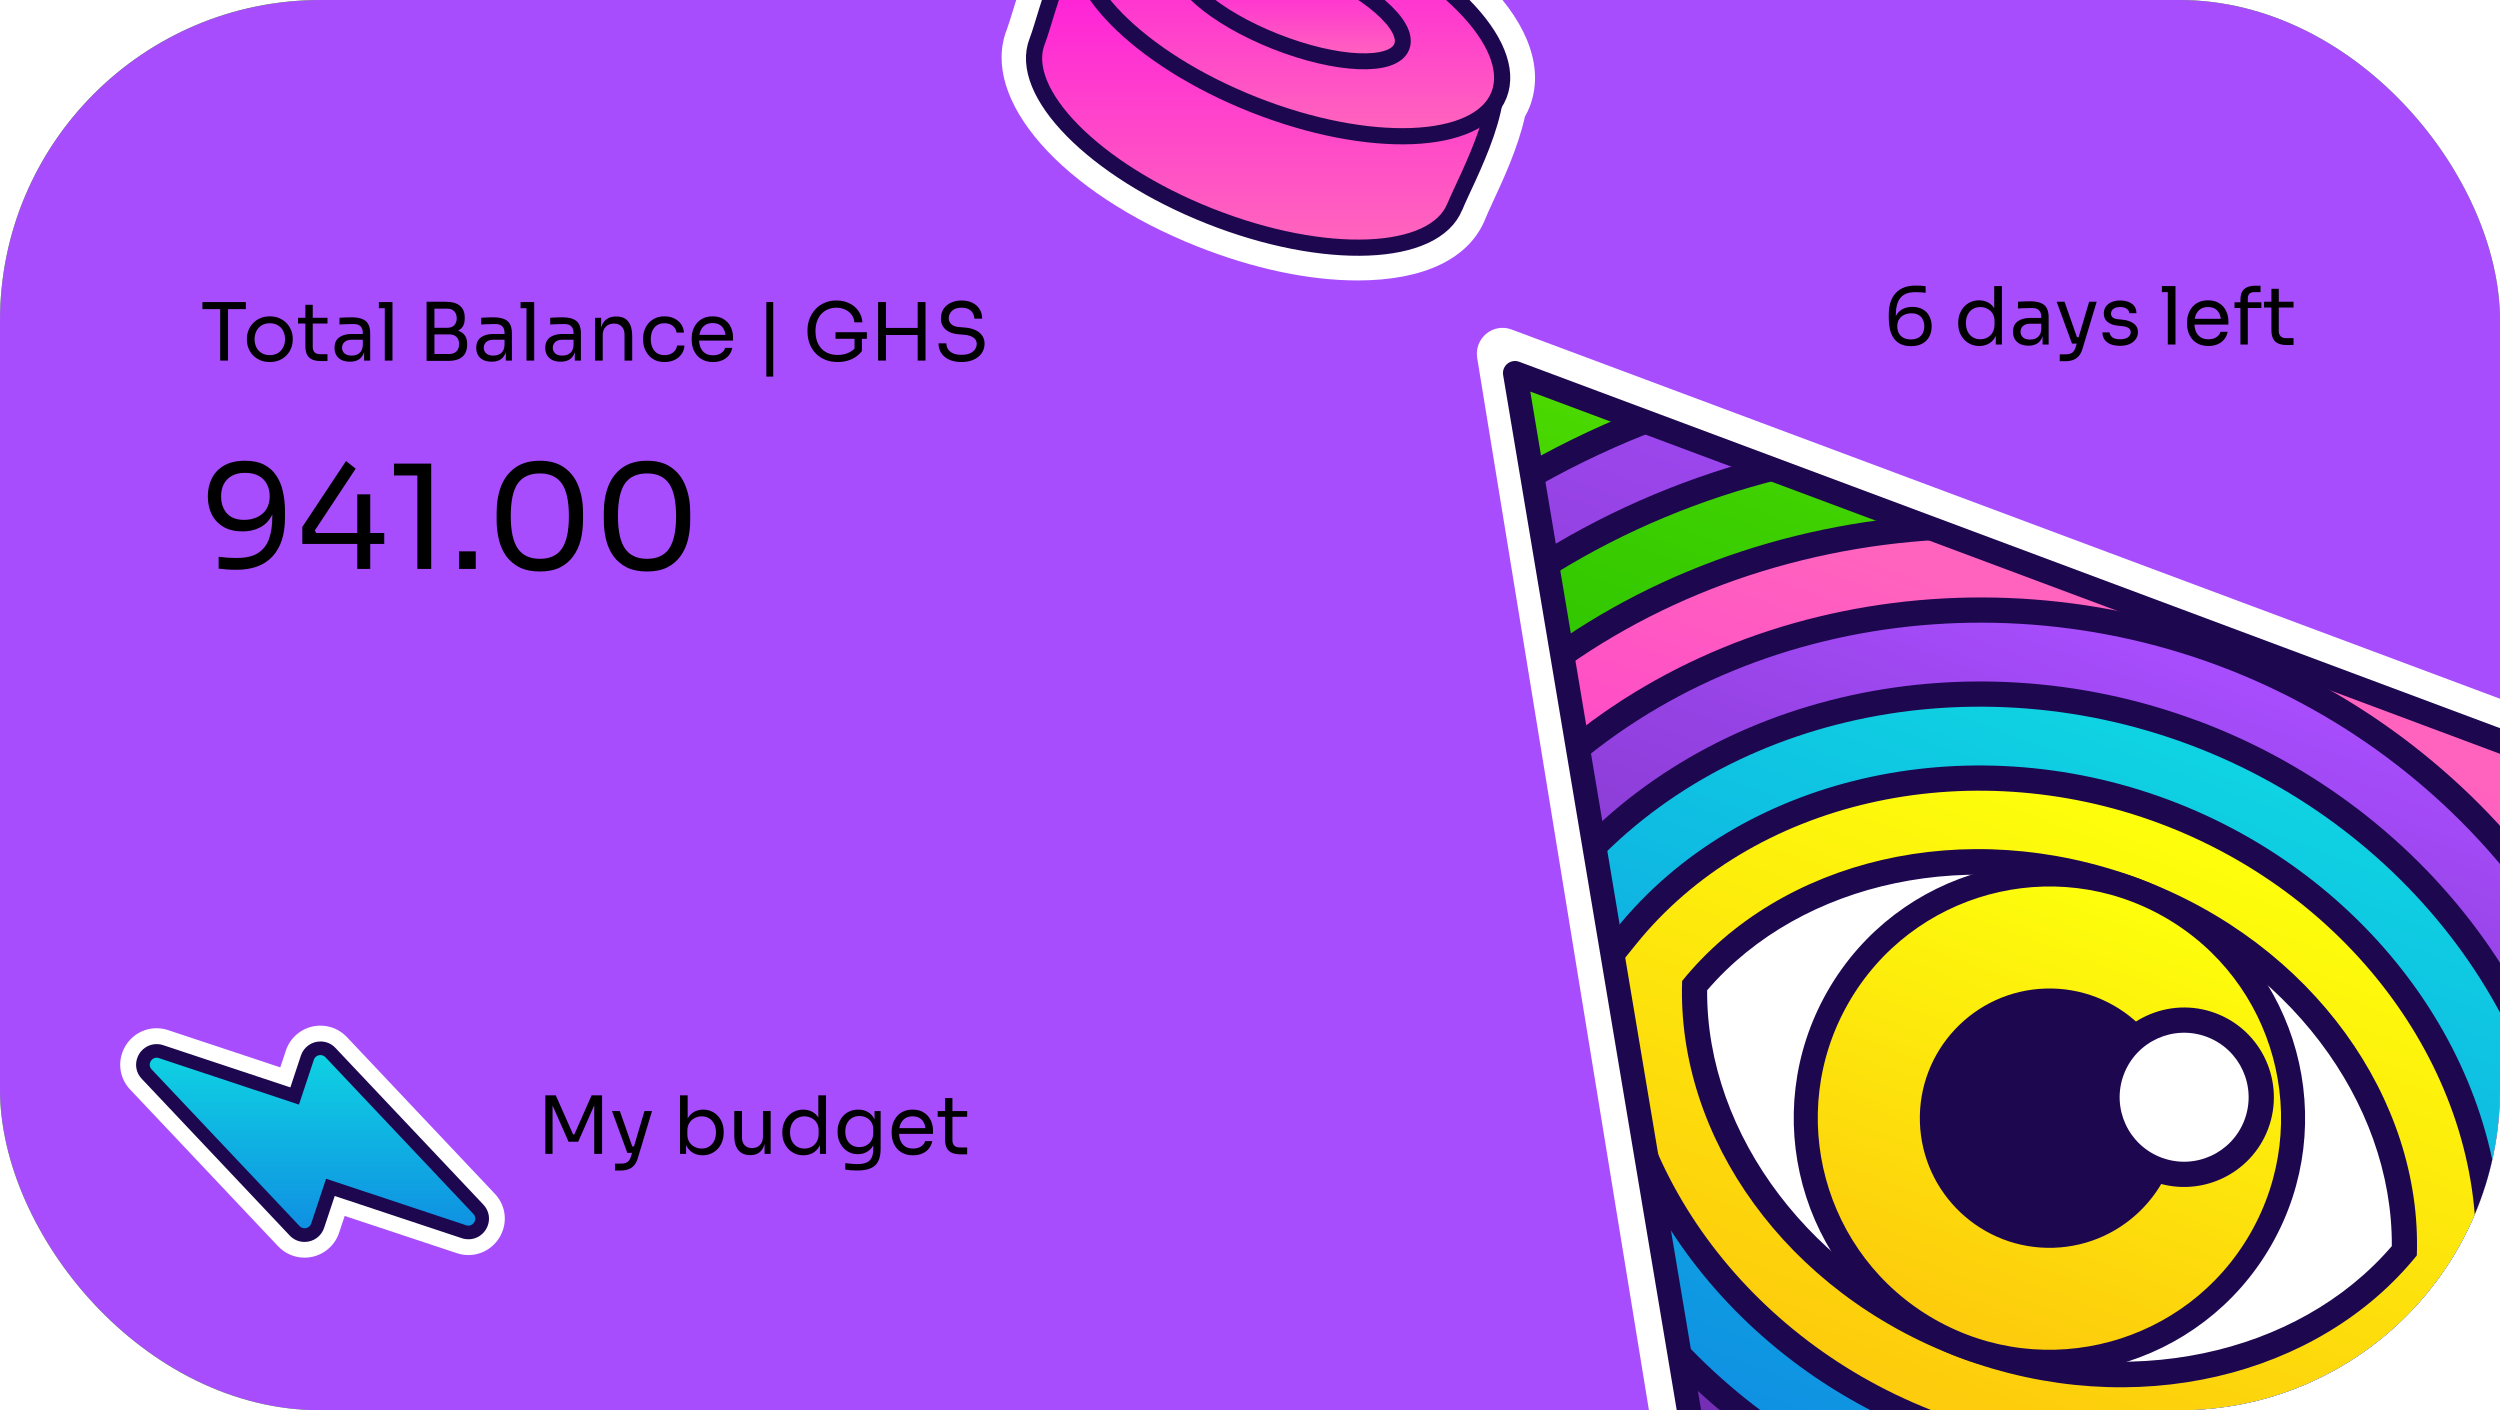 <svg width="312" height="176" viewBox="0 0 312 176" fill="none" xmlns="http://www.w3.org/2000/svg">
<g clip-path="url(#clip0_756_4344)">
<rect width="312" height="176" rx="40" fill="#4AD800"/>
<rect width="312" height="176" rx="40" fill="#A84DFD"/>
<path d="M30.58 57.5C31.54 57.5 32.338 57.668 32.974 58.004C33.622 58.34 34.132 58.802 34.504 59.39C34.888 59.966 35.158 60.632 35.314 61.388C35.482 62.144 35.566 62.936 35.566 63.764V64.628C35.566 66.704 35.05 68.306 34.018 69.434C32.986 70.55 31.492 71.108 29.536 71.108C29.068 71.108 28.672 71.096 28.348 71.072C28.024 71.048 27.67 71.012 27.286 70.964V69.488C27.682 69.536 28.048 69.572 28.384 69.596C28.72 69.62 29.128 69.632 29.608 69.632C30.7 69.632 31.564 69.428 32.2 69.02C32.836 68.612 33.292 68.03 33.568 67.274C33.844 66.506 33.982 65.582 33.982 64.502V63.692L34.414 62.09C34.402 63.038 34.216 63.824 33.856 64.448C33.508 65.072 33.022 65.54 32.398 65.852C31.786 66.164 31.078 66.32 30.274 66.32C29.338 66.32 28.546 66.134 27.898 65.762C27.25 65.378 26.758 64.856 26.422 64.196C26.098 63.536 25.936 62.786 25.936 61.946C25.936 61.094 26.11 60.332 26.458 59.66C26.806 58.988 27.322 58.46 28.006 58.076C28.702 57.692 29.56 57.5 30.58 57.5ZM30.58 59.012C29.92 59.012 29.368 59.138 28.924 59.39C28.48 59.642 28.144 59.99 27.916 60.434C27.7 60.866 27.592 61.37 27.592 61.946C27.592 62.522 27.7 63.032 27.916 63.476C28.132 63.92 28.45 64.268 28.87 64.52C29.302 64.76 29.83 64.88 30.454 64.88C31.066 64.88 31.612 64.766 32.092 64.538C32.584 64.31 32.968 63.98 33.244 63.548C33.52 63.104 33.658 62.564 33.658 61.928C33.658 61.4 33.55 60.914 33.334 60.47C33.118 60.026 32.782 59.672 32.326 59.408C31.87 59.144 31.288 59.012 30.58 59.012ZM37.729 67.886V65.762L43.183 57.536L44.389 58.49L39.295 66.194L39.457 66.518H47.953V67.886H37.729ZM44.587 71V61.694H46.207V71H44.587ZM52.086 71V58.724L52.878 59.336H49.17V57.86H53.814V71H52.086ZM57.287 71V68.804H59.375V71H57.287ZM67.38 71.324C66.396 71.324 65.556 71.156 64.86 70.82C64.176 70.472 63.618 70.004 63.186 69.416C62.766 68.828 62.46 68.15 62.268 67.382C62.076 66.602 61.98 65.78 61.98 64.916V63.944C61.98 62.732 62.166 61.64 62.538 60.668C62.922 59.696 63.51 58.928 64.302 58.364C65.106 57.788 66.132 57.5 67.38 57.5C68.628 57.5 69.648 57.788 70.44 58.364C71.232 58.928 71.814 59.696 72.186 60.668C72.57 61.64 72.762 62.732 72.762 63.944V64.916C72.762 65.78 72.666 66.602 72.474 67.382C72.282 68.15 71.97 68.828 71.538 69.416C71.118 70.004 70.566 70.472 69.882 70.82C69.198 71.156 68.364 71.324 67.38 71.324ZM67.38 69.74C68.628 69.74 69.54 69.32 70.116 68.48C70.704 67.628 70.998 66.284 70.998 64.448C70.998 62.528 70.698 61.154 70.098 60.326C69.51 59.498 68.604 59.084 67.38 59.084C66.144 59.084 65.226 59.498 64.626 60.326C64.038 61.154 63.744 62.516 63.744 64.412C63.744 66.26 64.038 67.61 64.626 68.462C65.214 69.314 66.132 69.74 67.38 69.74ZM80.757 71.324C79.772 71.324 78.933 71.156 78.237 70.82C77.552 70.472 76.995 70.004 76.562 69.416C76.142 68.828 75.837 68.15 75.644 67.382C75.453 66.602 75.356 65.78 75.356 64.916V63.944C75.356 62.732 75.543 61.64 75.915 60.668C76.299 59.696 76.886 58.928 77.678 58.364C78.483 57.788 79.508 57.5 80.757 57.5C82.004 57.5 83.025 57.788 83.817 58.364C84.609 58.928 85.191 59.696 85.562 60.668C85.947 61.64 86.138 62.732 86.138 63.944V64.916C86.138 65.78 86.043 66.602 85.85 67.382C85.659 68.15 85.347 68.828 84.915 69.416C84.495 70.004 83.942 70.472 83.258 70.82C82.575 71.156 81.74 71.324 80.757 71.324ZM80.757 69.74C82.004 69.74 82.916 69.32 83.493 68.48C84.081 67.628 84.374 66.284 84.374 64.448C84.374 62.528 84.075 61.154 83.475 60.326C82.886 59.498 81.981 59.084 80.757 59.084C79.52 59.084 78.603 59.498 78.002 60.326C77.415 61.154 77.121 62.516 77.121 64.412C77.121 66.26 77.415 67.61 78.002 68.462C78.591 69.314 79.508 69.74 80.757 69.74Z" fill="black"/>
<path d="M27.48 45V38.38H28.46V45H27.48ZM25.26 38.58V37.7H30.68V38.58H25.26ZM33.673 45.18C33.206 45.18 32.796 45.1 32.443 44.94C32.09 44.78 31.79 44.57 31.543 44.31C31.303 44.043 31.12 43.747 30.993 43.42C30.873 43.093 30.813 42.76 30.813 42.42V42.24C30.813 41.9 30.876 41.567 31.003 41.24C31.13 40.907 31.316 40.61 31.563 40.35C31.81 40.083 32.11 39.873 32.463 39.72C32.816 39.56 33.22 39.48 33.673 39.48C34.126 39.48 34.53 39.56 34.883 39.72C35.236 39.873 35.536 40.083 35.783 40.35C36.03 40.61 36.216 40.907 36.343 41.24C36.47 41.567 36.533 41.9 36.533 42.24V42.42C36.533 42.76 36.47 43.093 36.343 43.42C36.223 43.747 36.04 44.043 35.793 44.31C35.553 44.57 35.256 44.78 34.903 44.94C34.55 45.1 34.14 45.18 33.673 45.18ZM33.673 44.32C34.073 44.32 34.413 44.233 34.693 44.06C34.98 43.88 35.196 43.64 35.343 43.34C35.496 43.04 35.573 42.703 35.573 42.33C35.573 41.95 35.496 41.61 35.343 41.31C35.19 41.01 34.97 40.773 34.683 40.6C34.403 40.427 34.066 40.34 33.673 40.34C33.286 40.34 32.95 40.427 32.663 40.6C32.376 40.773 32.156 41.01 32.003 41.31C31.85 41.61 31.773 41.95 31.773 42.33C31.773 42.703 31.846 43.04 31.993 43.34C32.146 43.64 32.363 43.88 32.643 44.06C32.93 44.233 33.273 44.32 33.673 44.32ZM40.051 45.06C39.651 45.06 39.304 45.003 39.011 44.89C38.724 44.777 38.501 44.583 38.341 44.31C38.187 44.03 38.111 43.653 38.111 43.18V38.04H39.031V43.3C39.031 43.587 39.107 43.81 39.261 43.97C39.421 44.123 39.644 44.2 39.931 44.2H40.871V45.06H40.051ZM37.191 40.38V39.66H40.871V40.38H37.191ZM45.439 45V43.4H45.279V41.55C45.279 41.183 45.182 40.907 44.989 40.72C44.802 40.533 44.526 40.44 44.159 40.44C43.952 40.44 43.739 40.443 43.519 40.45C43.299 40.457 43.089 40.463 42.889 40.47C42.689 40.477 42.516 40.487 42.369 40.5V39.66C42.516 39.647 42.669 39.637 42.829 39.63C42.996 39.617 43.166 39.61 43.339 39.61C43.512 39.603 43.679 39.6 43.839 39.6C44.386 39.6 44.832 39.667 45.179 39.8C45.526 39.927 45.782 40.137 45.949 40.43C46.116 40.723 46.199 41.12 46.199 41.62V45H45.439ZM43.689 45.14C43.289 45.14 42.942 45.073 42.649 44.94C42.362 44.8 42.139 44.6 41.979 44.34C41.826 44.08 41.749 43.767 41.749 43.4C41.749 43.02 41.832 42.703 41.999 42.45C42.172 42.197 42.422 42.007 42.749 41.88C43.076 41.747 43.469 41.68 43.929 41.68H45.379V42.4H43.889C43.502 42.4 43.206 42.493 42.999 42.68C42.792 42.867 42.689 43.107 42.689 43.4C42.689 43.693 42.792 43.93 42.999 44.11C43.206 44.29 43.502 44.38 43.889 44.38C44.116 44.38 44.332 44.34 44.539 44.26C44.746 44.173 44.916 44.033 45.049 43.84C45.189 43.64 45.266 43.367 45.279 43.02L45.539 43.4C45.506 43.78 45.412 44.1 45.259 44.36C45.112 44.613 44.906 44.807 44.639 44.94C44.379 45.073 44.062 45.14 43.689 45.14ZM48.021 45V37.7H48.981V45H48.021ZM47.281 38.46V37.7H48.981V38.46H47.281ZM54.018 45.04V44.18H56.058C56.451 44.18 56.754 44.07 56.968 43.85C57.188 43.623 57.298 43.323 57.298 42.95C57.298 42.57 57.191 42.273 56.978 42.06C56.764 41.84 56.458 41.73 56.058 41.73H54.018V41.09H55.918C56.384 41.09 56.794 41.147 57.148 41.26C57.508 41.373 57.788 41.563 57.988 41.83C58.194 42.09 58.298 42.447 58.298 42.9V43.04C58.298 43.467 58.211 43.83 58.038 44.13C57.864 44.423 57.601 44.65 57.248 44.81C56.894 44.963 56.451 45.04 55.918 45.04H54.018ZM53.238 45.04V37.66H54.218V45.04H53.238ZM54.018 41.55V40.91H55.788C56.201 40.91 56.504 40.8 56.698 40.58C56.898 40.353 56.998 40.067 56.998 39.72C56.998 39.367 56.898 39.08 56.698 38.86C56.504 38.633 56.201 38.52 55.788 38.52H54.018V37.66H55.618C56.418 37.66 57.014 37.83 57.408 38.17C57.801 38.503 57.998 38.987 57.998 39.62V39.76C57.998 40.207 57.898 40.563 57.698 40.83C57.498 41.09 57.218 41.277 56.858 41.39C56.504 41.497 56.091 41.55 55.618 41.55H54.018ZM63.125 45V43.4H62.965V41.55C62.965 41.183 62.868 40.907 62.675 40.72C62.488 40.533 62.211 40.44 61.845 40.44C61.638 40.44 61.425 40.443 61.205 40.45C60.985 40.457 60.775 40.463 60.575 40.47C60.375 40.477 60.201 40.487 60.055 40.5V39.66C60.201 39.647 60.355 39.637 60.515 39.63C60.681 39.617 60.851 39.61 61.025 39.61C61.198 39.603 61.365 39.6 61.525 39.6C62.071 39.6 62.518 39.667 62.865 39.8C63.211 39.927 63.468 40.137 63.635 40.43C63.801 40.723 63.885 41.12 63.885 41.62V45H63.125ZM61.375 45.14C60.975 45.14 60.628 45.073 60.335 44.94C60.048 44.8 59.825 44.6 59.665 44.34C59.511 44.08 59.435 43.767 59.435 43.4C59.435 43.02 59.518 42.703 59.685 42.45C59.858 42.197 60.108 42.007 60.435 41.88C60.761 41.747 61.155 41.68 61.615 41.68H63.065V42.4H61.575C61.188 42.4 60.891 42.493 60.685 42.68C60.478 42.867 60.375 43.107 60.375 43.4C60.375 43.693 60.478 43.93 60.685 44.11C60.891 44.29 61.188 44.38 61.575 44.38C61.801 44.38 62.018 44.34 62.225 44.26C62.431 44.173 62.601 44.033 62.735 43.84C62.875 43.64 62.951 43.367 62.965 43.02L63.225 43.4C63.191 43.78 63.098 44.1 62.945 44.36C62.798 44.613 62.591 44.807 62.325 44.94C62.065 45.073 61.748 45.14 61.375 45.14ZM65.707 45V37.7H66.667V45H65.707ZM64.967 38.46V37.7H66.667V38.46H64.967ZM71.738 45V43.4H71.578V41.55C71.578 41.183 71.481 40.907 71.288 40.72C71.101 40.533 70.825 40.44 70.458 40.44C70.251 40.44 70.038 40.443 69.818 40.45C69.598 40.457 69.388 40.463 69.188 40.47C68.988 40.477 68.815 40.487 68.668 40.5V39.66C68.815 39.647 68.968 39.637 69.128 39.63C69.295 39.617 69.465 39.61 69.638 39.61C69.811 39.603 69.978 39.6 70.138 39.6C70.685 39.6 71.131 39.667 71.478 39.8C71.825 39.927 72.081 40.137 72.248 40.43C72.415 40.723 72.498 41.12 72.498 41.62V45H71.738ZM69.988 45.14C69.588 45.14 69.241 45.073 68.948 44.94C68.661 44.8 68.438 44.6 68.278 44.34C68.125 44.08 68.048 43.767 68.048 43.4C68.048 43.02 68.131 42.703 68.298 42.45C68.471 42.197 68.721 42.007 69.048 41.88C69.375 41.747 69.768 41.68 70.228 41.68H71.678V42.4H70.188C69.801 42.4 69.505 42.493 69.298 42.68C69.091 42.867 68.988 43.107 68.988 43.4C68.988 43.693 69.091 43.93 69.298 44.11C69.505 44.29 69.801 44.38 70.188 44.38C70.415 44.38 70.631 44.34 70.838 44.26C71.045 44.173 71.215 44.033 71.348 43.84C71.488 43.64 71.565 43.367 71.578 43.02L71.838 43.4C71.805 43.78 71.711 44.1 71.558 44.36C71.411 44.613 71.205 44.807 70.938 44.94C70.678 45.073 70.361 45.14 69.988 45.14ZM74.26 45V39.66H75.02V41.95H74.9C74.9 41.423 74.97 40.98 75.11 40.62C75.257 40.253 75.477 39.977 75.77 39.79C76.063 39.597 76.433 39.5 76.88 39.5H76.92C77.593 39.5 78.09 39.71 78.41 40.13C78.737 40.55 78.9 41.157 78.9 41.95V45H77.94V41.75C77.94 41.337 77.823 41.007 77.59 40.76C77.356 40.507 77.037 40.38 76.63 40.38C76.21 40.38 75.87 40.51 75.61 40.77C75.35 41.03 75.22 41.377 75.22 41.81V45H74.26ZM82.946 45.18C82.486 45.18 82.086 45.1 81.746 44.94C81.413 44.78 81.136 44.567 80.916 44.3C80.696 44.027 80.53 43.727 80.416 43.4C80.31 43.073 80.256 42.747 80.256 42.42V42.24C80.256 41.9 80.31 41.567 80.416 41.24C80.53 40.913 80.696 40.62 80.916 40.36C81.143 40.093 81.423 39.88 81.756 39.72C82.09 39.56 82.48 39.48 82.926 39.48C83.373 39.48 83.773 39.563 84.126 39.73C84.486 39.897 84.773 40.133 84.986 40.44C85.206 40.74 85.33 41.097 85.356 41.51H84.436C84.39 41.177 84.236 40.9 83.976 40.68C83.716 40.453 83.366 40.34 82.926 40.34C82.546 40.34 82.23 40.427 81.976 40.6C81.723 40.773 81.533 41.01 81.406 41.31C81.28 41.61 81.216 41.95 81.216 42.33C81.216 42.697 81.28 43.033 81.406 43.34C81.533 43.64 81.723 43.88 81.976 44.06C82.236 44.233 82.56 44.32 82.946 44.32C83.246 44.32 83.506 44.267 83.726 44.16C83.946 44.053 84.123 43.91 84.256 43.73C84.39 43.55 84.47 43.347 84.496 43.12H85.416C85.396 43.54 85.273 43.903 85.046 44.21C84.826 44.517 84.533 44.757 84.166 44.93C83.806 45.097 83.4 45.18 82.946 45.18ZM88.991 45.18C88.524 45.18 88.121 45.1 87.781 44.94C87.441 44.78 87.164 44.57 86.951 44.31C86.737 44.043 86.577 43.747 86.471 43.42C86.371 43.093 86.321 42.76 86.321 42.42V42.24C86.321 41.893 86.371 41.557 86.471 41.23C86.577 40.903 86.737 40.61 86.951 40.35C87.164 40.083 87.434 39.873 87.761 39.72C88.094 39.56 88.484 39.48 88.931 39.48C89.511 39.48 89.987 39.607 90.361 39.86C90.741 40.107 91.021 40.427 91.201 40.82C91.387 41.213 91.481 41.633 91.481 42.08V42.51H86.741V41.79H90.781L90.561 42.18C90.561 41.8 90.501 41.473 90.381 41.2C90.261 40.92 90.081 40.703 89.841 40.55C89.601 40.397 89.297 40.32 88.931 40.32C88.551 40.32 88.234 40.407 87.981 40.58C87.734 40.753 87.547 40.99 87.421 41.29C87.301 41.59 87.241 41.937 87.241 42.33C87.241 42.71 87.301 43.053 87.421 43.36C87.547 43.66 87.741 43.9 88.001 44.08C88.261 44.253 88.591 44.34 88.991 44.34C89.411 44.34 89.751 44.247 90.011 44.06C90.277 43.873 90.437 43.657 90.491 43.41H91.391C91.317 43.777 91.171 44.093 90.951 44.36C90.731 44.627 90.454 44.83 90.121 44.97C89.787 45.11 89.411 45.18 88.991 45.18ZM95.639 47V37.7H96.499V47H95.639ZM104.535 45.18C103.968 45.18 103.455 45.087 102.995 44.9C102.535 44.713 102.138 44.45 101.805 44.11C101.478 43.77 101.225 43.37 101.045 42.91C100.865 42.443 100.775 41.937 100.775 41.39V41.17C100.775 40.703 100.855 40.253 101.015 39.82C101.182 39.38 101.418 38.987 101.725 38.64C102.038 38.287 102.418 38.01 102.865 37.81C103.312 37.603 103.815 37.5 104.375 37.5C104.982 37.5 105.522 37.617 105.995 37.85C106.468 38.077 106.848 38.397 107.135 38.81C107.422 39.217 107.588 39.69 107.635 40.23H106.635C106.588 39.823 106.455 39.487 106.235 39.22C106.015 38.947 105.742 38.743 105.415 38.61C105.095 38.47 104.748 38.4 104.375 38.4C103.995 38.4 103.645 38.47 103.325 38.61C103.005 38.743 102.728 38.937 102.495 39.19C102.268 39.443 102.092 39.747 101.965 40.1C101.838 40.453 101.775 40.85 101.775 41.29C101.775 41.79 101.842 42.23 101.975 42.61C102.115 42.983 102.308 43.297 102.555 43.55C102.802 43.797 103.092 43.983 103.425 44.11C103.765 44.237 104.135 44.3 104.535 44.3C105.102 44.3 105.598 44.187 106.025 43.96C106.458 43.727 106.785 43.427 107.005 43.06L106.645 44.25V42.08H107.565V43.82C107.238 44.247 106.818 44.58 106.305 44.82C105.792 45.06 105.202 45.18 104.535 45.18ZM104.275 42.28V41.46H108.185V42.28H104.275ZM114.525 45V37.7H115.505V45H114.525ZM109.585 45V37.7H110.565V45H109.585ZM110.365 41.81V40.93H114.725V41.81H110.365ZM119.993 45.18C119.386 45.18 118.869 45.08 118.443 44.88C118.016 44.68 117.689 44.403 117.463 44.05C117.236 43.697 117.123 43.297 117.123 42.85H118.103C118.103 43.07 118.159 43.29 118.273 43.51C118.393 43.73 118.589 43.913 118.863 44.06C119.143 44.207 119.519 44.28 119.993 44.28C120.433 44.28 120.793 44.217 121.073 44.09C121.353 43.957 121.559 43.787 121.693 43.58C121.826 43.367 121.893 43.137 121.893 42.89C121.893 42.59 121.763 42.343 121.503 42.15C121.243 41.95 120.863 41.827 120.363 41.78L119.553 41.71C118.906 41.657 118.389 41.457 118.003 41.11C117.616 40.763 117.423 40.307 117.423 39.74C117.423 39.293 117.529 38.903 117.743 38.57C117.963 38.237 118.266 37.977 118.653 37.79C119.039 37.597 119.489 37.5 120.003 37.5C120.509 37.5 120.956 37.593 121.343 37.78C121.729 37.967 122.029 38.23 122.243 38.57C122.463 38.903 122.573 39.303 122.573 39.77H121.593C121.593 39.537 121.536 39.317 121.423 39.11C121.316 38.903 121.146 38.733 120.913 38.6C120.679 38.467 120.376 38.4 120.003 38.4C119.643 38.4 119.343 38.463 119.103 38.59C118.869 38.717 118.693 38.883 118.573 39.09C118.459 39.29 118.403 39.507 118.403 39.74C118.403 40.007 118.506 40.243 118.713 40.45C118.919 40.657 119.226 40.777 119.633 40.81L120.443 40.88C120.943 40.92 121.373 41.027 121.733 41.2C122.099 41.367 122.379 41.593 122.573 41.88C122.773 42.16 122.873 42.497 122.873 42.89C122.873 43.337 122.753 43.733 122.513 44.08C122.273 44.427 121.936 44.697 121.503 44.89C121.069 45.083 120.566 45.18 119.993 45.18Z" fill="black"/>
<path d="M238.49 43.2C237.957 43.2 237.51 43.107 237.15 42.92C236.797 42.733 236.513 42.48 236.3 42.16C236.093 41.833 235.943 41.46 235.85 41.04C235.763 40.62 235.72 40.18 235.72 39.72V39.24C235.72 38.087 236.007 37.2 236.58 36.58C237.153 35.953 237.983 35.64 239.07 35.64C239.33 35.64 239.55 35.647 239.73 35.66C239.91 35.673 240.107 35.693 240.32 35.72V36.54C240.1 36.513 239.897 36.493 239.71 36.48C239.523 36.467 239.297 36.46 239.03 36.46C238.423 36.46 237.943 36.573 237.59 36.8C237.237 37.027 236.983 37.353 236.83 37.78C236.677 38.2 236.6 38.71 236.6 39.31V39.76L236.36 40.65C236.367 40.123 236.467 39.687 236.66 39.34C236.86 38.993 237.13 38.733 237.47 38.56C237.817 38.387 238.213 38.3 238.66 38.3C239.18 38.3 239.62 38.407 239.98 38.62C240.34 38.827 240.61 39.113 240.79 39.48C240.977 39.847 241.07 40.263 241.07 40.73C241.07 41.203 240.973 41.627 240.78 42C240.587 42.373 240.297 42.667 239.91 42.88C239.53 43.093 239.057 43.2 238.49 43.2ZM238.49 42.36C238.857 42.36 239.163 42.29 239.41 42.15C239.657 42.01 239.84 41.82 239.96 41.58C240.087 41.333 240.15 41.05 240.15 40.73C240.15 40.41 240.09 40.127 239.97 39.88C239.85 39.633 239.67 39.443 239.43 39.31C239.197 39.17 238.907 39.1 238.56 39.1C238.22 39.1 237.913 39.163 237.64 39.29C237.373 39.417 237.163 39.603 237.01 39.85C236.857 40.09 236.78 40.387 236.78 40.74C236.78 41.033 236.84 41.303 236.96 41.55C237.08 41.797 237.267 41.993 237.52 42.14C237.773 42.287 238.097 42.36 238.49 42.36ZM247.017 43.18C246.637 43.18 246.287 43.11 245.967 42.97C245.647 42.83 245.367 42.633 245.127 42.38C244.894 42.127 244.711 41.833 244.577 41.5C244.451 41.167 244.387 40.807 244.387 40.42V40.24C244.387 39.86 244.451 39.503 244.577 39.17C244.704 38.837 244.881 38.543 245.107 38.29C245.341 38.037 245.614 37.84 245.927 37.7C246.247 37.553 246.601 37.48 246.987 37.48C247.394 37.48 247.764 37.567 248.097 37.74C248.431 37.907 248.704 38.17 248.917 38.53C249.131 38.89 249.251 39.357 249.277 39.93L248.877 39.29V35.7H249.837V43H249.077V40.63H249.357C249.331 41.237 249.204 41.73 248.977 42.11C248.751 42.483 248.464 42.757 248.117 42.93C247.777 43.097 247.411 43.18 247.017 43.18ZM247.147 42.34C247.474 42.34 247.771 42.267 248.037 42.12C248.304 41.973 248.517 41.763 248.677 41.49C248.837 41.21 248.917 40.883 248.917 40.51V40.05C248.917 39.683 248.834 39.373 248.667 39.12C248.507 38.86 248.291 38.663 248.017 38.53C247.751 38.39 247.457 38.32 247.137 38.32C246.784 38.32 246.471 38.403 246.197 38.57C245.931 38.737 245.721 38.97 245.567 39.27C245.421 39.57 245.347 39.923 245.347 40.33C245.347 40.737 245.424 41.093 245.577 41.4C245.731 41.7 245.944 41.933 246.217 42.1C246.491 42.26 246.801 42.34 247.147 42.34ZM254.912 43V41.4H254.752V39.55C254.752 39.183 254.655 38.907 254.462 38.72C254.275 38.533 253.998 38.44 253.632 38.44C253.425 38.44 253.212 38.443 252.992 38.45C252.772 38.457 252.562 38.463 252.362 38.47C252.162 38.477 251.988 38.487 251.842 38.5V37.66C251.988 37.647 252.142 37.637 252.302 37.63C252.468 37.617 252.638 37.61 252.812 37.61C252.985 37.603 253.152 37.6 253.312 37.6C253.858 37.6 254.305 37.667 254.652 37.8C254.998 37.927 255.255 38.137 255.422 38.43C255.588 38.723 255.672 39.12 255.672 39.62V43H254.912ZM253.162 43.14C252.762 43.14 252.415 43.073 252.122 42.94C251.835 42.8 251.612 42.6 251.452 42.34C251.298 42.08 251.222 41.767 251.222 41.4C251.222 41.02 251.305 40.703 251.472 40.45C251.645 40.197 251.895 40.007 252.222 39.88C252.548 39.747 252.942 39.68 253.402 39.68H254.852V40.4H253.362C252.975 40.4 252.678 40.493 252.472 40.68C252.265 40.867 252.162 41.107 252.162 41.4C252.162 41.693 252.265 41.93 252.472 42.11C252.678 42.29 252.975 42.38 253.362 42.38C253.588 42.38 253.805 42.34 254.012 42.26C254.218 42.173 254.388 42.033 254.522 41.84C254.662 41.64 254.738 41.367 254.752 41.02L255.012 41.4C254.978 41.78 254.885 42.1 254.732 42.36C254.585 42.613 254.378 42.807 254.112 42.94C253.852 43.073 253.535 43.14 253.162 43.14ZM257.054 45.08V44.22H257.824C258.051 44.22 258.241 44.19 258.394 44.13C258.554 44.077 258.684 43.983 258.784 43.85C258.891 43.717 258.977 43.54 259.044 43.32L260.724 37.66H261.664L259.884 43.57C259.777 43.923 259.627 44.21 259.434 44.43C259.241 44.657 259.004 44.82 258.724 44.92C258.451 45.027 258.131 45.08 257.764 45.08H257.054ZM258.684 42.88V42.08H259.844V42.88H258.684ZM258.584 42.88L256.674 37.66H257.654L259.484 42.88H258.584ZM264.594 43.16C263.894 43.16 263.35 43.01 262.964 42.71C262.584 42.41 262.387 42 262.374 41.48H263.274C263.287 41.687 263.39 41.883 263.584 42.07C263.784 42.25 264.12 42.34 264.594 42.34C265.02 42.34 265.347 42.257 265.574 42.09C265.8 41.917 265.914 41.707 265.914 41.46C265.914 41.24 265.83 41.07 265.664 40.95C265.497 40.823 265.227 40.74 264.854 40.7L264.274 40.64C263.767 40.587 263.354 40.437 263.034 40.19C262.714 39.937 262.554 39.583 262.554 39.13C262.554 38.79 262.64 38.5 262.814 38.26C262.987 38.013 263.227 37.827 263.534 37.7C263.84 37.567 264.194 37.5 264.594 37.5C265.194 37.5 265.68 37.633 266.054 37.9C266.427 38.167 266.62 38.563 266.634 39.09H265.734C265.727 38.877 265.627 38.697 265.434 38.55C265.247 38.397 264.967 38.32 264.594 38.32C264.22 38.32 263.937 38.397 263.744 38.55C263.55 38.703 263.454 38.897 263.454 39.13C263.454 39.33 263.52 39.49 263.654 39.61C263.794 39.73 264.02 39.807 264.334 39.84L264.914 39.9C265.487 39.96 265.947 40.12 266.294 40.38C266.64 40.633 266.814 40.993 266.814 41.46C266.814 41.793 266.717 42.09 266.524 42.35C266.337 42.603 266.077 42.803 265.744 42.95C265.41 43.09 265.027 43.16 264.594 43.16ZM270.541 43V35.7H271.501V43H270.541ZM269.801 36.46V35.7H271.501V36.46H269.801ZM275.612 43.18C275.145 43.18 274.742 43.1 274.402 42.94C274.062 42.78 273.785 42.57 273.572 42.31C273.359 42.043 273.199 41.747 273.092 41.42C272.992 41.093 272.942 40.76 272.942 40.42V40.24C272.942 39.893 272.992 39.557 273.092 39.23C273.199 38.903 273.359 38.61 273.572 38.35C273.785 38.083 274.055 37.873 274.382 37.72C274.715 37.56 275.105 37.48 275.552 37.48C276.132 37.48 276.609 37.607 276.982 37.86C277.362 38.107 277.642 38.427 277.822 38.82C278.009 39.213 278.102 39.633 278.102 40.08V40.51H273.362V39.79H277.402L277.182 40.18C277.182 39.8 277.122 39.473 277.002 39.2C276.882 38.92 276.702 38.703 276.462 38.55C276.222 38.397 275.919 38.32 275.552 38.32C275.172 38.32 274.855 38.407 274.602 38.58C274.355 38.753 274.169 38.99 274.042 39.29C273.922 39.59 273.862 39.937 273.862 40.33C273.862 40.71 273.922 41.053 274.042 41.36C274.169 41.66 274.362 41.9 274.622 42.08C274.882 42.253 275.212 42.34 275.612 42.34C276.032 42.34 276.372 42.247 276.632 42.06C276.899 41.873 277.059 41.657 277.112 41.41H278.012C277.939 41.777 277.792 42.093 277.572 42.36C277.352 42.627 277.075 42.83 276.742 42.97C276.409 43.11 276.032 43.18 275.612 43.18ZM279.605 43V37.39C279.605 36.797 279.762 36.36 280.075 36.08C280.388 35.8 280.848 35.66 281.455 35.66H282.115V36.46H281.295C281.048 36.46 280.858 36.53 280.725 36.67C280.592 36.803 280.525 36.99 280.525 37.23V43H279.605ZM278.865 38.44V37.72H282.215V38.44H278.865ZM285.412 43.06C285.012 43.06 284.665 43.003 284.372 42.89C284.085 42.777 283.862 42.583 283.702 42.31C283.549 42.03 283.472 41.653 283.472 41.18V36.04H284.392V41.3C284.392 41.587 284.469 41.81 284.622 41.97C284.782 42.123 285.005 42.2 285.292 42.2H286.232V43.06H285.412ZM282.552 38.38V37.66H286.232V38.38H282.552Z" fill="black"/>
<path d="M68.06 144V136.7H69.36L71.52 141.57H71.68L73.83 136.7H75.14V144H74.16V137.77L74.23 137.79L72.16 142.49H70.96L68.88 137.79L68.96 137.77V144H68.06ZM76.759 146.08V145.22H77.529C77.756 145.22 77.946 145.19 78.099 145.13C78.259 145.077 78.389 144.983 78.489 144.85C78.596 144.717 78.683 144.54 78.749 144.32L80.429 138.66H81.369L79.589 144.57C79.483 144.923 79.333 145.21 79.139 145.43C78.946 145.657 78.709 145.82 78.429 145.92C78.156 146.027 77.836 146.08 77.469 146.08H76.759ZM78.389 143.88V143.08H79.549V143.88H78.389ZM78.289 143.88L76.379 138.66H77.359L79.189 143.88H78.289ZM87.683 144.18C87.243 144.18 86.85 144.083 86.503 143.89C86.163 143.697 85.893 143.417 85.693 143.05C85.493 142.677 85.383 142.23 85.363 141.71H85.623V144H84.863V136.7H85.823V140.25L85.483 140.98C85.51 140.4 85.627 139.927 85.833 139.56C86.04 139.193 86.31 138.923 86.643 138.75C86.983 138.57 87.357 138.48 87.763 138.48C88.143 138.48 88.49 138.553 88.803 138.7C89.117 138.84 89.387 139.037 89.613 139.29C89.84 139.537 90.013 139.827 90.133 140.16C90.253 140.487 90.313 140.84 90.313 141.22V141.4C90.313 141.78 90.25 142.137 90.123 142.47C90.003 142.803 89.827 143.1 89.593 143.36C89.36 143.613 89.08 143.813 88.753 143.96C88.433 144.107 88.077 144.18 87.683 144.18ZM87.573 143.34C87.933 143.34 88.247 143.253 88.513 143.08C88.78 142.907 88.987 142.67 89.133 142.37C89.28 142.063 89.353 141.71 89.353 141.31C89.353 140.91 89.277 140.56 89.123 140.26C88.977 139.96 88.77 139.73 88.503 139.57C88.237 139.403 87.927 139.32 87.573 139.32C87.253 139.32 86.957 139.393 86.683 139.54C86.41 139.68 86.19 139.887 86.023 140.16C85.863 140.427 85.783 140.75 85.783 141.13V141.59C85.783 141.957 85.867 142.27 86.033 142.53C86.2 142.79 86.42 142.99 86.693 143.13C86.967 143.27 87.26 143.34 87.573 143.34ZM93.608 144.16C92.975 144.16 92.488 143.953 92.148 143.54C91.808 143.127 91.638 142.53 91.638 141.75V138.65H92.598V141.94C92.598 142.36 92.711 142.69 92.938 142.93C93.165 143.163 93.471 143.28 93.858 143.28C94.258 143.28 94.585 143.153 94.838 142.9C95.091 142.64 95.218 142.287 95.218 141.84V138.65H96.178V144H95.418V141.71H95.538C95.538 142.237 95.468 142.683 95.328 143.05C95.188 143.41 94.978 143.687 94.698 143.88C94.425 144.067 94.075 144.16 93.648 144.16H93.608ZM100.267 144.18C99.887 144.18 99.537 144.11 99.217 143.97C98.897 143.83 98.617 143.633 98.377 143.38C98.144 143.127 97.96 142.833 97.827 142.5C97.701 142.167 97.637 141.807 97.637 141.42V141.24C97.637 140.86 97.701 140.503 97.827 140.17C97.954 139.837 98.13 139.543 98.357 139.29C98.591 139.037 98.864 138.84 99.177 138.7C99.497 138.553 99.85 138.48 100.237 138.48C100.644 138.48 101.014 138.567 101.347 138.74C101.681 138.907 101.954 139.17 102.167 139.53C102.381 139.89 102.501 140.357 102.527 140.93L102.127 140.29V136.7H103.087V144H102.327V141.63H102.607C102.581 142.237 102.454 142.73 102.227 143.11C102.001 143.483 101.714 143.757 101.367 143.93C101.027 144.097 100.661 144.18 100.267 144.18ZM100.397 143.34C100.724 143.34 101.021 143.267 101.287 143.12C101.554 142.973 101.767 142.763 101.927 142.49C102.087 142.21 102.167 141.883 102.167 141.51V141.05C102.167 140.683 102.084 140.373 101.917 140.12C101.757 139.86 101.541 139.663 101.267 139.53C101.001 139.39 100.707 139.32 100.387 139.32C100.034 139.32 99.721 139.403 99.447 139.57C99.18 139.737 98.971 139.97 98.817 140.27C98.671 140.57 98.597 140.923 98.597 141.33C98.597 141.737 98.674 142.093 98.827 142.4C98.981 142.7 99.194 142.933 99.467 143.1C99.74 143.26 100.051 143.34 100.397 143.34ZM106.952 146.08C106.705 146.08 106.455 146.07 106.202 146.05C105.955 146.03 105.718 146.003 105.492 145.97V145.16C105.732 145.193 105.982 145.22 106.242 145.24C106.508 145.267 106.758 145.28 106.992 145.28C107.478 145.28 107.865 145.213 108.152 145.08C108.445 144.953 108.655 144.75 108.782 144.47C108.915 144.197 108.982 143.843 108.982 143.41V142.39L109.302 141.63C109.282 142.17 109.168 142.62 108.962 142.98C108.755 143.333 108.485 143.6 108.152 143.78C107.825 143.953 107.462 144.04 107.062 144.04C106.688 144.04 106.345 143.97 106.032 143.83C105.725 143.683 105.458 143.483 105.232 143.23C105.012 142.977 104.838 142.687 104.712 142.36C104.592 142.027 104.532 141.677 104.532 141.31V141.13C104.532 140.757 104.595 140.41 104.722 140.09C104.848 139.763 105.025 139.48 105.252 139.24C105.478 139 105.748 138.813 106.062 138.68C106.382 138.547 106.732 138.48 107.112 138.48C107.558 138.48 107.952 138.577 108.292 138.77C108.632 138.957 108.898 139.233 109.092 139.6C109.292 139.96 109.402 140.403 109.422 140.93L109.142 140.94V138.66H109.902V143.37C109.902 144.01 109.802 144.527 109.602 144.92C109.408 145.32 109.095 145.613 108.662 145.8C108.235 145.987 107.665 146.08 106.952 146.08ZM107.242 143.16C107.562 143.16 107.852 143.09 108.112 142.95C108.378 142.81 108.588 142.61 108.742 142.35C108.902 142.083 108.982 141.767 108.982 141.4V140.94C108.982 140.58 108.898 140.277 108.732 140.03C108.572 139.783 108.362 139.597 108.102 139.47C107.842 139.343 107.558 139.28 107.252 139.28C106.905 139.28 106.598 139.36 106.332 139.52C106.065 139.68 105.858 139.907 105.712 140.2C105.565 140.487 105.492 140.827 105.492 141.22C105.492 141.613 105.565 141.957 105.712 142.25C105.865 142.543 106.072 142.77 106.332 142.93C106.598 143.083 106.902 143.16 107.242 143.16ZM113.95 144.18C113.483 144.18 113.08 144.1 112.74 143.94C112.4 143.78 112.123 143.57 111.91 143.31C111.696 143.043 111.536 142.747 111.43 142.42C111.33 142.093 111.28 141.76 111.28 141.42V141.24C111.28 140.893 111.33 140.557 111.43 140.23C111.536 139.903 111.696 139.61 111.91 139.35C112.123 139.083 112.393 138.873 112.72 138.72C113.053 138.56 113.443 138.48 113.89 138.48C114.47 138.48 114.946 138.607 115.32 138.86C115.7 139.107 115.98 139.427 116.16 139.82C116.346 140.213 116.44 140.633 116.44 141.08V141.51H111.7V140.79H115.74L115.52 141.18C115.52 140.8 115.46 140.473 115.34 140.2C115.22 139.92 115.04 139.703 114.8 139.55C114.56 139.397 114.256 139.32 113.89 139.32C113.51 139.32 113.193 139.407 112.94 139.58C112.693 139.753 112.506 139.99 112.38 140.29C112.26 140.59 112.2 140.937 112.2 141.33C112.2 141.71 112.26 142.053 112.38 142.36C112.506 142.66 112.7 142.9 112.96 143.08C113.22 143.253 113.55 143.34 113.95 143.34C114.37 143.34 114.71 143.247 114.97 143.06C115.236 142.873 115.396 142.657 115.45 142.41H116.35C116.276 142.777 116.13 143.093 115.91 143.36C115.69 143.627 115.413 143.83 115.08 143.97C114.746 144.11 114.37 144.18 113.95 144.18ZM119.883 144.06C119.483 144.06 119.136 144.003 118.843 143.89C118.556 143.777 118.333 143.583 118.173 143.31C118.019 143.03 117.943 142.653 117.943 142.18V137.04H118.863V142.3C118.863 142.587 118.939 142.81 119.093 142.97C119.253 143.123 119.476 143.2 119.763 143.2H120.703V144.06H119.883ZM117.023 139.38V138.66H120.703V139.38H117.023Z" fill="black"/>
<g filter="url(#filter0_d_756_4344)">
<path d="M217.387 242.315C216.324 241.918 215.556 240.969 215.371 239.846L183.352 43.666C183.166 42.543 183.6 41.381 184.477 40.655C185.354 39.928 186.555 39.715 187.618 40.112L372.435 109.153C373.498 109.55 374.265 110.499 374.451 111.622C374.637 112.746 374.203 113.907 373.326 114.634L220.528 241.772C219.651 242.499 218.45 242.712 217.387 242.315Z" fill="white"/>
</g>
<mask id="mask0_756_4344" style="mask-type:luminance" maskUnits="userSpaceOnUse" x="189" y="46" width="179" height="188">
<path d="M189.07 46.554L220.502 233.978L367.116 113.065L189.07 46.554Z" fill="white"/>
</mask>
<g mask="url(#mask0_756_4344)">
<path d="M189.07 46.554L220.502 233.978L367.116 113.065L189.07 46.554Z" fill="url(#paint0_linear_756_4344)"/>
<path d="M223.094 227.04C177.554 210.028 146.883 166.123 148.503 120.262L149.234 99.752L162.129 83.787C190.97 48.105 242.928 35.056 288.458 52.065C333.988 69.073 364.669 112.981 363.048 158.843L362.328 179.356L349.423 195.318C320.582 230.999 268.624 244.048 223.094 227.04Z" fill="url(#paint1_linear_756_4344)"/>
<path d="M287.902 53.551C332.812 70.327 363.067 113.605 361.474 158.793L360.772 178.775L348.201 194.323C319.778 229.488 268.559 242.33 223.649 225.553C178.738 208.777 148.484 165.499 150.077 120.311L150.779 100.329L163.35 84.781C191.773 49.616 242.992 36.774 287.902 53.551ZM289.005 50.598C242.845 33.354 190.166 46.593 160.894 82.798L147.668 99.167L146.923 120.198C145.278 166.724 176.376 211.259 222.546 228.506C268.715 245.753 321.385 232.511 350.657 196.306L363.892 179.94L364.628 158.905C366.263 112.377 335.175 67.845 289.005 50.598Z" fill="#1D074F"/>
<path d="M226.77 217.197C185.404 201.744 157.538 162.039 158.996 120.637L159.594 103.633L170.29 90.401C196.334 58.184 243.407 46.473 284.774 61.926C326.141 77.379 354.007 117.084 352.549 158.487L351.95 175.49L341.254 188.722C315.21 220.94 268.137 232.65 226.77 217.197Z" fill="url(#paint2_linear_756_4344)"/>
<path d="M284.226 63.393C324.963 78.611 352.412 117.689 350.968 158.424L350.389 174.896L340.023 187.724C314.397 219.425 268.049 230.935 227.322 215.721C186.595 200.507 159.135 161.425 160.579 120.69L161.162 104.208L171.525 91.39C197.151 59.689 243.489 48.175 284.226 63.393ZM285.329 60.44C243.342 44.755 195.534 56.663 169.069 89.407L158.042 103.042L157.425 120.578C155.943 162.644 184.232 202.989 226.219 218.674C268.206 234.358 316.014 222.451 342.479 189.707L353.509 176.062L354.123 158.536C355.604 116.47 327.316 76.125 285.329 60.44Z" fill="#1D074F"/>
<path d="M230.447 207.355C193.254 193.461 168.193 157.955 169.502 121.006L169.978 107.512L178.465 97.011C201.702 68.254 243.913 57.878 281.097 71.769C318.281 85.659 343.352 121.168 342.043 158.118L341.567 171.612L333.079 182.113C309.832 210.867 267.631 221.246 230.447 207.355Z" fill="url(#paint3_linear_756_4344)"/>
<path d="M280.549 73.235C317.113 86.894 341.748 121.769 340.473 158.058L340.012 171.031L331.854 181.128C309.039 209.359 267.559 219.548 230.995 205.889C194.431 192.23 169.787 157.351 171.072 121.066L171.533 108.093L179.69 97.996C202.51 69.755 243.986 59.576 280.549 73.235ZM281.652 70.282C243.839 56.157 200.902 66.732 177.244 96.016L168.422 106.931L167.927 120.957C166.605 158.574 192.078 194.715 229.892 208.841C267.706 222.967 310.642 212.392 334.297 183.117L343.118 172.202L343.613 158.177C344.936 120.56 319.449 84.424 281.645 70.302L281.652 70.282Z" fill="#1D074F"/>
<path d="M234.125 197.513C201.114 185.181 178.849 153.872 179.998 121.372L180.356 111.378L186.638 103.597C207.078 78.303 244.408 69.256 277.429 81.591C310.449 93.927 332.695 125.229 331.555 157.732L331.198 167.727L324.915 175.507C304.479 200.791 267.145 209.848 234.125 197.513Z" fill="url(#paint4_linear_756_4344)"/>
<path d="M276.873 83.078C309.264 95.177 331.093 125.853 329.971 157.679L329.642 167.146L323.684 174.509C303.665 199.276 267.06 208.123 234.679 196.027C202.298 183.931 180.46 153.251 181.582 121.425L181.92 111.962L187.869 104.595C207.888 79.828 244.492 70.981 276.873 83.078ZM277.976 80.125C244.335 67.558 206.271 76.802 185.413 102.612L178.8 110.797L178.427 121.312C177.254 154.476 199.936 186.413 233.576 198.98C267.217 211.546 305.282 202.303 326.139 176.492L332.752 168.308L333.125 157.792C334.298 124.628 311.617 92.692 277.976 80.125Z" fill="#1D074F"/>
<path d="M237.799 187.671C208.962 176.898 189.512 149.792 190.498 121.751L190.724 115.263L194.807 110.216C212.447 88.396 244.905 80.68 273.743 91.453C302.58 102.226 322.03 129.332 321.044 157.373L320.818 163.861L316.735 168.908C299.095 190.728 266.637 198.443 237.799 187.671Z" fill="url(#paint5_linear_756_4344)"/>
<path d="M273.195 92.92C301.403 103.457 320.436 129.937 319.473 157.313L319.267 163.27L315.517 167.904C298.295 189.207 266.572 196.726 238.354 186.185C210.137 175.643 191.113 149.167 192.076 121.791L192.282 115.834L196.032 111.2C213.254 89.897 244.977 82.379 273.195 92.92ZM274.298 89.967C244.83 78.959 211.647 86.874 193.586 109.221L189.182 114.676L188.931 121.681C187.918 150.396 207.794 178.133 237.251 189.137C266.709 200.142 299.912 192.233 317.963 169.883L322.381 164.422L322.621 157.413C323.635 128.698 303.759 100.961 274.301 89.957L274.298 89.967Z" fill="#1D074F"/>
<path d="M241.476 177.829C216.812 168.615 200.167 145.708 200.994 122.116L201.098 119.138L202.972 116.821C217.805 98.462 245.402 92.082 270.066 101.295C294.731 110.509 311.375 133.416 310.548 157.007L310.445 159.986L308.57 162.303C293.737 180.662 266.141 187.042 241.476 177.829Z" fill="url(#paint6_linear_756_4344)"/>
<path d="M269.518 102.762C293.553 111.74 309.781 134.02 308.968 156.944L308.88 159.401L307.335 161.314C292.92 179.157 266.059 185.34 242.024 176.362C217.989 167.383 201.761 145.103 202.575 122.179L202.662 119.722L204.207 117.81C218.622 99.967 245.483 93.783 269.518 102.762ZM270.621 99.809C245.327 90.36 217.015 96.944 201.751 115.827L199.542 118.557L199.42 122.067C198.569 146.322 215.626 169.866 240.921 179.315C266.215 188.764 294.527 182.18 309.791 163.297L312 160.567L312.122 157.057C312.973 132.801 295.916 109.258 270.621 99.809Z" fill="#1D074F"/>
<path d="M245.153 167.986C224.849 160.401 211.076 141.966 211.481 123.017C223.599 108.443 246.085 103.552 266.39 111.137C286.694 118.722 300.467 137.158 300.061 156.107C287.944 170.681 265.458 175.571 245.153 167.986Z" fill="white"/>
<path d="M265.842 112.604C285.329 119.884 298.609 137.417 298.5 155.512C286.718 169.247 265.196 173.78 245.708 166.5C226.221 159.22 212.941 141.686 213.05 123.591C224.831 109.857 246.354 105.324 265.842 112.604ZM266.945 109.651C245.203 101.529 222.15 107.307 209.93 122.426C209.245 141.853 222.864 161.331 244.605 169.453C266.347 177.574 289.4 171.796 301.62 156.678C302.305 137.25 288.686 117.773 266.945 109.651Z" fill="#1D074F"/>
<path d="M282.158 154.647C290.499 140.073 285.446 121.496 270.872 113.154C256.297 104.813 237.72 109.866 229.379 124.44C221.037 139.015 226.09 157.592 240.665 165.933C255.239 174.275 273.816 169.222 282.158 154.647Z" fill="url(#paint7_linear_756_4344)" stroke="#1D074F" stroke-width="3" stroke-linecap="round" stroke-linejoin="round"/>
<path d="M256.265 154.963C264.779 154.694 271.463 147.575 271.195 139.061C270.926 130.547 263.807 123.863 255.293 124.131C246.779 124.4 240.095 131.519 240.363 140.033C240.632 148.547 247.751 155.231 256.265 154.963Z" fill="#1D074F" stroke="#1D074F" stroke-width="1.52" stroke-linecap="round" stroke-linejoin="round"/>
</g>
<path d="M189.07 46.554L220.502 233.978L367.116 113.065L189.07 46.554Z" stroke="#1D074F" stroke-width="3" stroke-linecap="round" stroke-linejoin="round"/>
<path d="M276.567 145.691C281.403 143.486 283.536 137.777 281.33 132.941C279.125 128.105 273.417 125.973 268.581 128.179C263.745 130.384 261.612 136.092 263.818 140.928C266.023 145.764 271.732 147.897 276.567 145.691Z" fill="white"/>
<path d="M275.397 129.395C279.56 130.951 281.675 135.588 280.119 139.751C278.564 143.914 273.927 146.029 269.764 144.474C265.601 142.918 263.486 138.281 265.041 134.118C266.596 129.955 271.233 127.84 275.397 129.395ZM276.5 126.443C270.712 124.281 264.25 127.228 262.088 133.015C259.927 138.802 262.874 145.264 268.661 147.426C274.448 149.588 280.91 146.641 283.072 140.854C285.234 135.067 282.287 128.605 276.5 126.443Z" fill="#1D074F"/>
<g filter="url(#filter1_d_756_4344)">
<path d="M40.287 128.422C39.418 127.507 38.246 127 36.989 127C35.028 127 33.297 128.251 32.678 130.107L31.98 132.207L17.98 127.559C17.512 127.402 17.025 127.323 16.538 127.323C14.735 127.323 13.102 128.402 12.378 130.074C11.654 131.759 11.983 133.641 13.247 134.978L31.71 154.533C32.579 155.448 33.751 155.955 35.008 155.955C36.969 155.955 38.7 154.705 39.319 152.848L40.017 150.749L54.017 155.396C54.485 155.554 54.972 155.633 55.459 155.633C57.262 155.633 58.895 154.553 59.619 152.881C60.349 151.196 60.014 149.314 58.75 147.977L40.287 128.422Z" fill="white"/>
<path d="M35.009 153.138C34.535 153.138 34.094 152.947 33.765 152.598L15.302 133.042C14.821 132.536 14.696 131.825 14.973 131.193C15.249 130.561 15.861 130.146 16.539 130.146C16.724 130.146 16.908 130.179 17.092 130.238L33.778 135.781L35.364 131.002C35.595 130.298 36.253 129.83 36.997 129.83C37.471 129.83 37.912 130.021 38.241 130.37L56.704 149.926C57.184 150.433 57.31 151.144 57.033 151.775C56.757 152.407 56.145 152.822 55.467 152.822C55.282 152.822 55.091 152.789 54.914 152.73L38.228 147.188L36.641 151.966C36.404 152.671 35.753 153.138 35.009 153.138Z" fill="url(#paint8_linear_756_4344)"/>
<path d="M36.99 130.673C37.214 130.673 37.438 130.758 37.615 130.943L56.078 150.498C56.625 151.078 56.164 151.96 55.466 151.96C55.374 151.96 55.282 151.947 55.183 151.914L37.694 146.108L35.838 151.696C35.713 152.078 35.364 152.289 35.015 152.289C34.791 152.289 34.568 152.203 34.39 152.019L15.927 132.463C15.381 131.884 15.841 131.002 16.539 131.002C16.631 131.002 16.723 131.015 16.822 131.048L34.311 136.854L36.167 131.265C36.292 130.883 36.641 130.673 36.99 130.673ZM36.99 128.975C35.884 128.975 34.903 129.679 34.554 130.732L33.238 134.708L17.362 129.435C17.092 129.343 16.816 129.304 16.539 129.304C15.525 129.304 14.604 129.916 14.196 130.864C13.788 131.818 13.972 132.878 14.689 133.635L33.153 153.191C33.64 153.711 34.304 153.994 35.015 153.994C36.121 153.994 37.102 153.289 37.451 152.236L38.774 148.26L54.65 153.533C54.92 153.625 55.196 153.664 55.473 153.664C56.486 153.664 57.408 153.052 57.816 152.104C58.224 151.15 58.04 150.09 57.322 149.333L38.859 129.778C38.372 129.258 37.707 128.975 36.996 128.975H36.99Z" fill="#1D074F"/>
</g>
<g filter="url(#filter2_d_756_4344)">
<path d="M166.078 -14.77C158.583 -17.738 150.979 -19.229 144.649 -18.971C137.153 -18.673 132.002 -15.949 130.159 -11.272C130.064 -11.028 129.996 -10.784 129.928 -10.54C127.692 -7.152 126.323 -2.679 125.415 0.317C125.144 1.225 124.845 2.16 124.669 2.635C121.213 11.364 131.446 23.021 148.457 29.771C155.452 32.536 162.351 34 168.423 34C176.746 34 182.398 31.262 184.377 26.287C184.553 25.84 184.838 25.217 185.19 24.471L185.245 24.336C186.614 21.394 188.457 17.423 189.311 13.546C189.542 13.153 189.731 12.76 189.88 12.38C191.724 7.704 189.853 2.201 184.581 -3.153C180.135 -7.667 173.561 -11.787 166.078 -14.756V-14.77Z" fill="white"/>
<path d="M180.568 24.769C178.046 31.126 164.343 31.669 149.948 25.962C135.553 20.256 125.929 10.483 128.45 4.126C129.778 0.764 132.232 -11.666 138.264 -11.72C143.645 -11.761 154.353 -4.983 161.144 -2.286C168.341 0.561 180.581 2.065 184.471 6.023C188.361 9.981 181.842 21.584 180.581 24.769H180.568Z" fill="url(#paint9_linear_756_4344)" stroke="#1D074F" stroke-width="2.02" stroke-linecap="round" stroke-linejoin="round"/>
<path d="M186.071 10.862C183.55 17.219 169.847 17.762 155.452 12.055C141.057 6.349 131.433 -3.424 133.954 -9.781C136.475 -16.139 150.179 -16.681 164.574 -10.974C178.969 -5.268 188.593 4.505 186.071 10.862Z" fill="url(#paint10_linear_756_4344)" stroke="#1D074F" stroke-width="2.02" stroke-linecap="round" stroke-linejoin="round"/>
<path d="M173.939 4.83C172.882 7.501 165.833 7.202 158.188 4.18C150.544 1.157 145.203 -3.465 146.26 -6.122C147.318 -8.792 154.366 -8.494 162.011 -5.471C169.656 -2.448 174.996 2.174 173.939 4.83Z" fill="url(#paint11_linear_756_4344)" stroke="#1D074F" stroke-width="1.99" stroke-linecap="round" stroke-linejoin="round"/>
</g>
</g>
<defs>
<filter id="filter0_d_756_4344" x="180.309" y="36.915" width="199.186" height="210.597" filterUnits="userSpaceOnUse" color-interpolation-filters="sRGB">
<feFlood flood-opacity="0" result="BackgroundImageFix"/>
<feColorMatrix in="SourceAlpha" type="matrix" values="0 0 0 0 0 0 0 0 0 0 0 0 0 0 0 0 0 0 127 0" result="hardAlpha"/>
<feOffset dx="1" dy="1"/>
<feGaussianBlur stdDeviation="2"/>
<feColorMatrix type="matrix" values="0 0 0 0 0.6 0 0 0 0 0.6 0 0 0 0 0.6 0 0 0 0.3 0"/>
<feBlend mode="normal" in2="BackgroundImageFix" result="effect1_dropShadow_756_4344"/>
<feBlend mode="normal" in="SourceGraphic" in2="effect1_dropShadow_756_4344" result="shape"/>
</filter>
<filter id="filter1_d_756_4344" x="11" y="124" width="56" height="36.955" filterUnits="userSpaceOnUse" color-interpolation-filters="sRGB">
<feFlood flood-opacity="0" result="BackgroundImageFix"/>
<feColorMatrix in="SourceAlpha" type="matrix" values="0 0 0 0 0 0 0 0 0 0 0 0 0 0 0 0 0 0 127 0" result="hardAlpha"/>
<feOffset dx="3" dy="1"/>
<feGaussianBlur stdDeviation="2"/>
<feColorMatrix type="matrix" values="0 0 0 0 0.6 0 0 0 0 0.6 0 0 0 0 0.6 0 0 0 0.3 0"/>
<feBlend mode="normal" in2="BackgroundImageFix" result="effect1_dropShadow_756_4344"/>
<feBlend mode="normal" in="SourceGraphic" in2="effect1_dropShadow_756_4344" result="shape"/>
</filter>
<filter id="filter2_d_756_4344" x="121" y="-22" width="74.572" height="61" filterUnits="userSpaceOnUse" color-interpolation-filters="sRGB">
<feFlood flood-opacity="0" result="BackgroundImageFix"/>
<feColorMatrix in="SourceAlpha" type="matrix" values="0 0 0 0 0 0 0 0 0 0 0 0 0 0 0 0 0 0 127 0" result="hardAlpha"/>
<feOffset dx="1" dy="1"/>
<feGaussianBlur stdDeviation="2"/>
<feColorMatrix type="matrix" values="0 0 0 0 0.6 0 0 0 0 0.6 0 0 0 0 0.6 0 0 0 0.3 0"/>
<feBlend mode="normal" in2="BackgroundImageFix" result="effect1_dropShadow_756_4344"/>
<feBlend mode="normal" in="SourceGraphic" in2="effect1_dropShadow_756_4344" result="shape"/>
</filter>
<linearGradient id="paint0_linear_756_4344" x1="278.093" y1="79.81" x2="220.502" y2="233.978" gradientUnits="userSpaceOnUse">
<stop offset="0.01" stop-color="#4AD800"/>
<stop offset="0.4" stop-color="#27C000"/>
<stop offset="0.78" stop-color="#0CAE00"/>
<stop offset="1" stop-color="#03A800"/>
</linearGradient>
<linearGradient id="paint1_linear_756_4344" x1="288.454" y1="52.074" x2="223.094" y2="227.04" gradientUnits="userSpaceOnUse">
<stop stop-color="#A94EFF"/>
<stop offset="0.23" stop-color="#9643E5"/>
<stop offset="0.53" stop-color="#8337C9"/>
<stop offset="0.8" stop-color="#7730B8"/>
<stop offset="1" stop-color="#732EB3"/>
</linearGradient>
<linearGradient id="paint2_linear_756_4344" x1="284.778" y1="61.916" x2="226.77" y2="217.197" gradientUnits="userSpaceOnUse">
<stop offset="0.01" stop-color="#4AD800"/>
<stop offset="0.4" stop-color="#27C000"/>
<stop offset="0.78" stop-color="#0CAE00"/>
<stop offset="1" stop-color="#03A800"/>
</linearGradient>
<linearGradient id="paint3_linear_756_4344" x1="281.101" y1="71.759" x2="230.447" y2="207.355" gradientUnits="userSpaceOnUse">
<stop offset="0.1" stop-color="#FF63BE"/>
<stop offset="0.98" stop-color="#FF0FE0"/>
</linearGradient>
<linearGradient id="paint4_linear_756_4344" x1="277.425" y1="81.601" x2="234.125" y2="197.513" gradientUnits="userSpaceOnUse">
<stop stop-color="#A94EFF"/>
<stop offset="0.23" stop-color="#9643E5"/>
<stop offset="0.53" stop-color="#8337C9"/>
<stop offset="0.8" stop-color="#7730B8"/>
<stop offset="1" stop-color="#732EB3"/>
</linearGradient>
<linearGradient id="paint5_linear_756_4344" x1="273.746" y1="91.443" x2="237.799" y2="187.671" gradientUnits="userSpaceOnUse">
<stop offset="0.03" stop-color="#0FD2E2"/>
<stop offset="1" stop-color="#0F8EE2"/>
</linearGradient>
<linearGradient id="paint6_linear_756_4344" x1="241.476" y1="177.829" x2="270.07" y2="101.286" gradientUnits="userSpaceOnUse">
<stop offset="0.05" stop-color="#FDCC0C"/>
<stop offset="0.97" stop-color="#FDFE0C"/>
</linearGradient>
<linearGradient id="paint7_linear_756_4344" x1="245.119" y1="168.029" x2="266.396" y2="111.072" gradientUnits="userSpaceOnUse">
<stop offset="0.05" stop-color="#FDCC0C"/>
<stop offset="0.97" stop-color="#FDFE0C"/>
</linearGradient>
<linearGradient id="paint8_linear_756_4344" x1="35.996" y1="129.824" x2="35.996" y2="153.138" gradientUnits="userSpaceOnUse">
<stop offset="0.03" stop-color="#0FD2E2"/>
<stop offset="1" stop-color="#0F8EE2"/>
</linearGradient>
<linearGradient id="paint9_linear_756_4344" x1="156.86" y1="-11.72" x2="156.86" y2="29.906" gradientUnits="userSpaceOnUse">
<stop offset="0.02" stop-color="#FF0FE0"/>
<stop offset="0.96" stop-color="#FF63BE"/>
</linearGradient>
<linearGradient id="paint10_linear_756_4344" x1="160.006" y1="-14.919" x2="160.006" y2="16.013" gradientUnits="userSpaceOnUse">
<stop offset="0.02" stop-color="#FF0FE0"/>
<stop offset="0.96" stop-color="#FF63BE"/>
</linearGradient>
<linearGradient id="paint11_linear_756_4344" x1="160.113" y1="-7.938" x2="160.113" y2="6.66" gradientUnits="userSpaceOnUse">
<stop offset="0.02" stop-color="#FF0FE0"/>
<stop offset="0.96" stop-color="#FF63BE"/>
</linearGradient>
<clipPath id="clip0_756_4344">
<rect width="312" height="176" rx="40" fill="white"/>
</clipPath>
</defs>
</svg>
